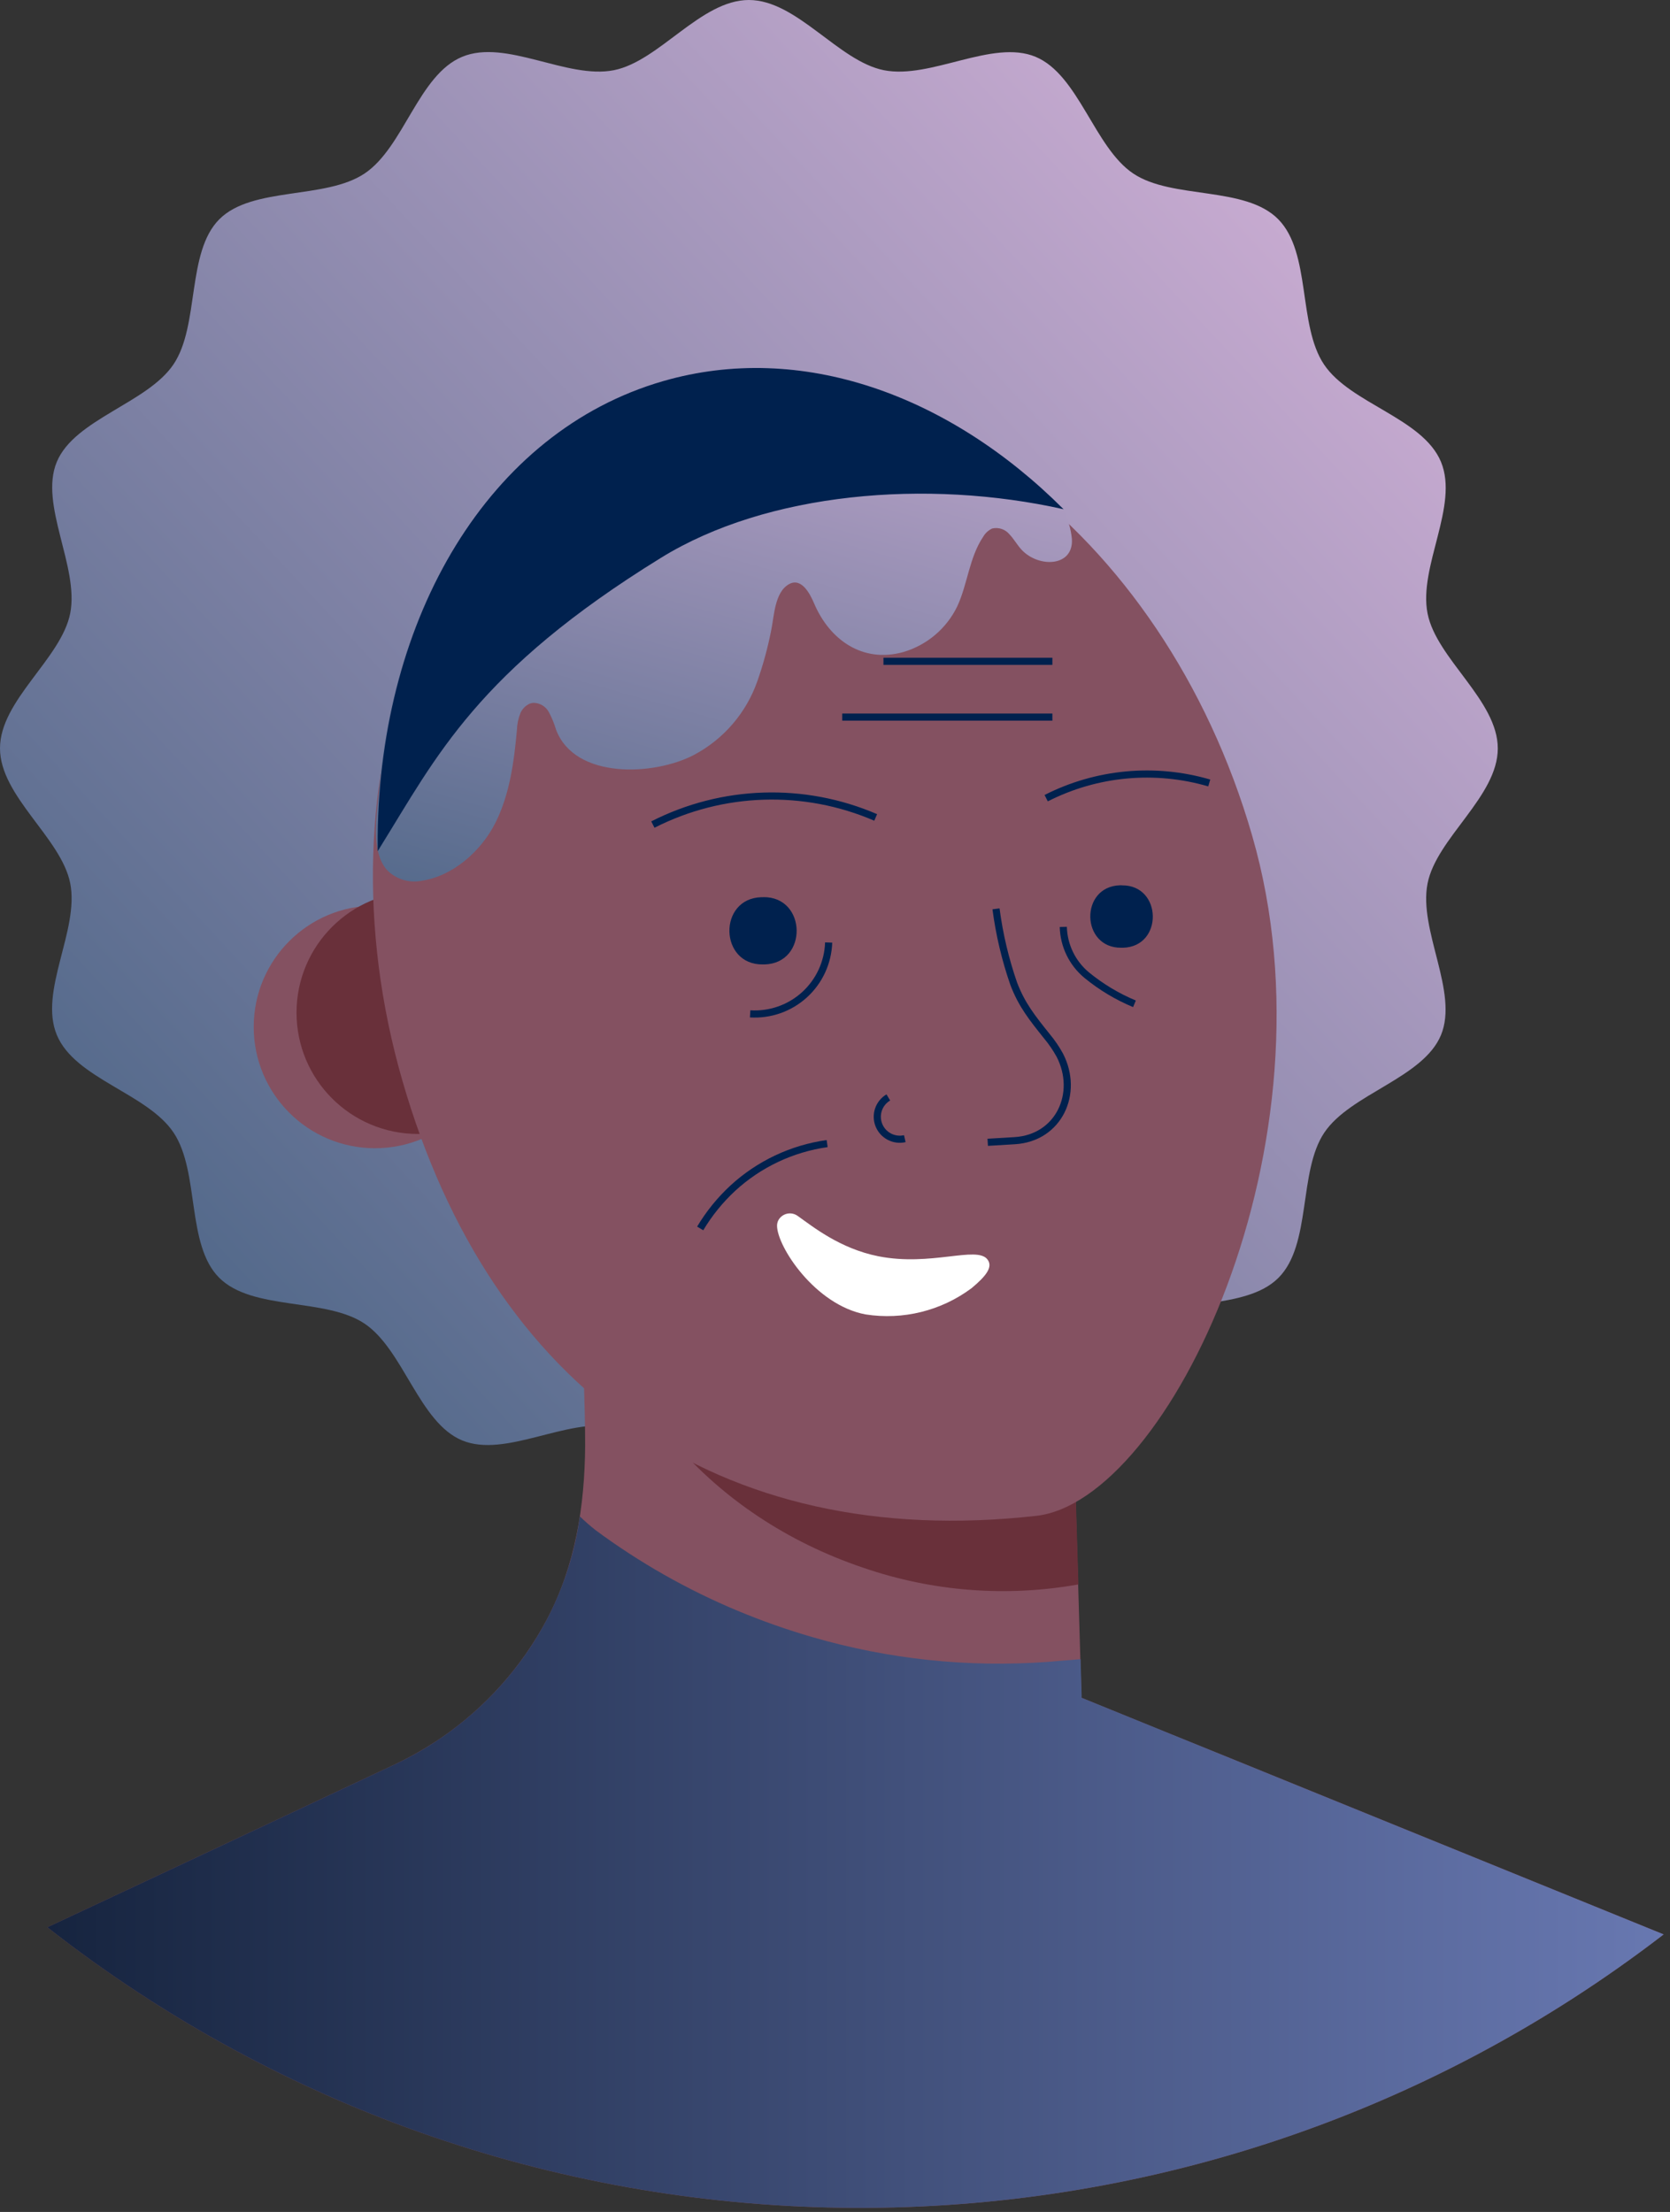 <svg width="234" height="310" viewBox="0 0 234 310" fill="none" xmlns="http://www.w3.org/2000/svg">
<rect x="0" y="0" width="234" height="310" fill="#333333" stroke="none"/>
<path d="M209.87 104.89C209.87 111.63 201.29 117.44 200.03 123.81C198.73 130.38 204.41 139.02 201.91 145.06C199.41 151.1 189.2 153.29 185.55 158.75C181.9 164.21 183.8 174.43 179.13 179.09C174.46 183.75 164.29 181.82 158.79 185.5C153.29 189.18 151.25 199.32 145.1 201.87C138.95 204.42 130.42 198.69 123.85 199.98C117.48 201.25 111.67 209.83 104.93 209.83C98.19 209.83 92.38 201.25 86.01 199.98C79.45 198.69 70.8 204.37 64.76 201.87C58.72 199.37 56.54 189.16 51.08 185.5C45.62 181.84 35.4 183.73 30.73 179.09C26.06 174.45 28.01 164.25 24.32 158.73C20.63 153.21 10.51 151.19 7.96 145.04C5.41 138.89 11.14 130.36 9.84 123.79C8.58 117.42 0 111.61 0 104.87C0 98.13 8.58 92.32 9.84 85.95C11.11 79.41 5.46 70.73 7.96 64.73C10.46 58.73 20.66 56.51 24.32 51.05C27.98 45.59 26.11 35.36 30.73 30.73C35.35 26.1 45.57 28 51.08 24.32C56.59 20.64 58.62 10.51 64.76 7.96C70.9 5.41 79.45 11.14 86.01 9.84C92.38 8.58 98.19 0 104.93 0C111.67 0 117.48 8.58 123.85 9.84C130.42 11.14 139.06 5.45 145.1 7.96C151.14 10.47 153.33 20.66 158.79 24.32C164.25 27.98 174.47 26.02 179.11 30.73C183.75 35.44 181.83 45.57 185.52 51.08C189.21 56.59 199.36 58.58 201.91 64.73C204.46 70.88 198.73 79.42 200.03 85.98C201.29 92.34 209.87 98.15 209.87 104.89Z" fill="url(#paint0_linear_3_3846)"/>
<path d="M233.11 271.1C166.262 322.571 73.021 322.16 6.63 270.1L55.29 247.29C56.779 246.586 58.231 245.805 59.64 244.95L60.76 244.25C61.16 244 61.55 243.74 61.94 243.47C68.079 239.235 73.11 233.586 76.61 227C80.61 219.45 81.93 211.11 81.99 202.61C81.99 196.89 81.68 191.17 81.62 185.44C81.58 182.273 81.547 179.103 81.52 175.93L83.52 176.93L88.72 179.62L119.01 184.77L150.13 190.07L151.07 222.07L151.54 237.94L163.01 242.61L172.01 246.25L233.11 271.1Z" fill="#845161"/>
<path d="M151.11 222.05C141.043 223.851 130.682 223.053 121.01 219.73C99.43 212.48 84.9 194.99 83.53 176.97L88.73 179.66L119.02 184.81L150.14 190.11L151.11 222.05Z" fill="#69303A"/>
<circle cx="52.55" cy="143.92" r="17" fill="#845161"/>
<circle cx="58.55" cy="141.92" r="17" fill="#69303A"/>
<path d="M175.46 117.14C187.92 160.28 163.67 210.39 145.2 212.44C100.57 217.44 68.86 194.65 56.4 151.51C43.94 108.37 60.51 65.69 93.4 56.2C126.29 46.71 163.01 73.99 175.46 117.14Z" fill="#845161"/>
<path d="M139.56 127.37C140.028 130.942 140.859 134.457 142.04 137.86C143.18 140.86 144.66 142.68 146.67 145.2C147.361 146.026 147.971 146.917 148.49 147.86C151.26 153.2 148.38 159.47 142.21 159.86L138.4 160.09" stroke="#00214E"/>
<path d="M124.47 153.8C123.135 154.591 122.575 156.237 123.151 157.679C123.727 159.12 125.267 159.927 126.78 159.58" stroke="#00214E"/>
<path d="M146.59 111.86C153.657 108.266 161.83 107.504 169.44 109.73" stroke="#00214E"/>
<path d="M91.48 115.56C101.219 110.598 112.663 110.231 122.7 114.56" stroke="#00214E"/>
<path d="M233.11 271.1C166.262 322.571 73.021 322.16 6.63 270.1L55.29 247.29C57.607 246.201 59.831 244.923 61.94 243.47C62.58 243.03 63.22 242.57 63.83 242.09C69.126 238.038 73.485 232.891 76.61 227C78.972 222.474 80.542 217.576 81.25 212.52C81.956 213.204 82.697 213.852 83.47 214.46C89.61 219 96.275 222.784 103.32 225.73C106.735 227.155 110.227 228.386 113.78 229.42C124.484 232.541 135.66 233.723 146.78 232.91C148.32 232.79 149.87 232.64 151.41 232.53L151.56 237.61V237.94L163.66 242.86L233.11 271.1Z" fill="url(#paint1_linear_3_3846)"/>
<path d="M105.11 142.09C107.905 142.264 110.652 141.3 112.724 139.416C114.797 137.532 116.018 134.889 116.11 132.09" stroke="#00214E"/>
<path d="M148.99 129.9C149.054 132.532 150.258 135.006 152.29 136.68C154.307 138.33 156.554 139.678 158.96 140.68" stroke="#00214E"/>
<path d="M98.11 172.16C99.358 170.072 100.896 168.173 102.68 166.52C106.35 163.143 110.961 160.963 115.9 160.27" stroke="#00214E"/>
<path d="M123.79 92.68H147.46" stroke="#00214E"/>
<path d="M118.01 100.5H147.46" stroke="#00214E"/>
<path d="M150.19 75.51C150.47 79.45 145.54 79.62 143.14 77.04C142.52 76.37 142.08 75.55 141.45 74.89C140.863 74.175 139.92 73.856 139.02 74.07C138.49 74.317 138.05 74.722 137.76 75.23C135.82 78.11 135.58 81.85 134.14 84.96C132.64 88.072 129.894 90.404 126.58 91.38C120.85 92.98 116.23 89.65 114.07 84.56C113.53 83.29 112.35 80.93 110.61 81.84C108.5 82.95 108.48 86.45 108.03 88.49C107.561 90.838 106.93 93.15 106.14 95.41C104.59 99.88 101.402 103.597 97.22 105.81C91.66 108.72 80.53 109.27 77.9 102.23C77.653 101.384 77.318 100.566 76.9 99.79C76.473 99.004 75.654 98.511 74.76 98.5C74.564 98.511 74.371 98.555 74.19 98.63C73.629 98.895 73.182 99.353 72.93 99.92C72.624 100.674 72.454 101.477 72.43 102.29C72.04 106.69 71.43 111.29 69.43 115.29C67.43 119.29 63.43 122.82 59.01 123.45C57.233 123.776 55.412 123.181 54.17 121.87C51.77 119.01 52.89 113.63 53.17 110.22C54.28 97.37 58.17 84.54 65.48 73.84C72.09 64.21 81.58 56.67 92.88 53.41C112.2 47.83 132.88 55.29 148.93 71.31V71.37C149.62 72.653 150.048 74.06 150.19 75.51Z" fill="url(#paint2_linear_3_3846)"/>
<path d="M149.04 71.37V71.37C129.83 67.07 107.48 69.01 92.64 78.16C66.84 94.07 61.14 106.07 53.26 118.74L52.92 119.3C52.92 118.59 52.92 117.87 52.92 117.15C53.26 86.49 68.45 60.48 92.92 53.41C112.24 47.83 132.92 55.29 148.97 71.31L149.04 71.37Z" fill="#00214E"/>
<path d="M109.11 170.93C109.383 170.489 109.828 170.182 110.338 170.085C110.847 169.988 111.374 170.11 111.79 170.42C113.87 171.89 117.67 174.98 123.07 176.06C130.43 177.52 136.82 174.58 138.34 176.48C139.2 177.55 138.15 178.85 136.14 180.53C131.883 183.706 126.527 185.032 121.28 184.21C114.2 182.89 108.88 174.68 108.88 171.78C108.879 171.481 108.958 171.187 109.11 170.93V170.93Z" fill="white"/>
<path d="M106.96 125.73C113.06 125.66 113.24 134.99 107.14 135.16H106.87C100.77 135.23 100.59 125.91 106.69 125.74H106.96V125.73Z" fill="#00214E"/>
<path d="M157.2 124.08C162.86 124.01 163.03 132.67 157.37 132.82H157.11C151.44 132.88 151.27 124.23 156.94 124.07H157.19L157.2 124.08Z" fill="#00214E"/>
<defs>
<linearGradient id="paint0_linear_3_3846" x1="91.181" y1="337.997" x2="327.559" y2="118.213" gradientUnits="userSpaceOnUse">
<stop stop-color="#315676"/>
<stop offset="1" stop-color="#E1B9E0"/>
</linearGradient>
<linearGradient id="paint1_linear_3_3846" x1="6.66" y1="309.423" x2="233.14" y2="309.423" gradientUnits="userSpaceOnUse">
<stop stop-color="#16243F"/>
<stop offset="1" stop-color="#6878B1"/>
</linearGradient>
<linearGradient id="paint2_linear_3_3846" x1="160.027" y1="187.592" x2="202.554" y2="36.468" gradientUnits="userSpaceOnUse">
<stop stop-color="#315676"/>
<stop offset="1" stop-color="#E1B9E0"/>
</linearGradient>
</defs>
</svg>
